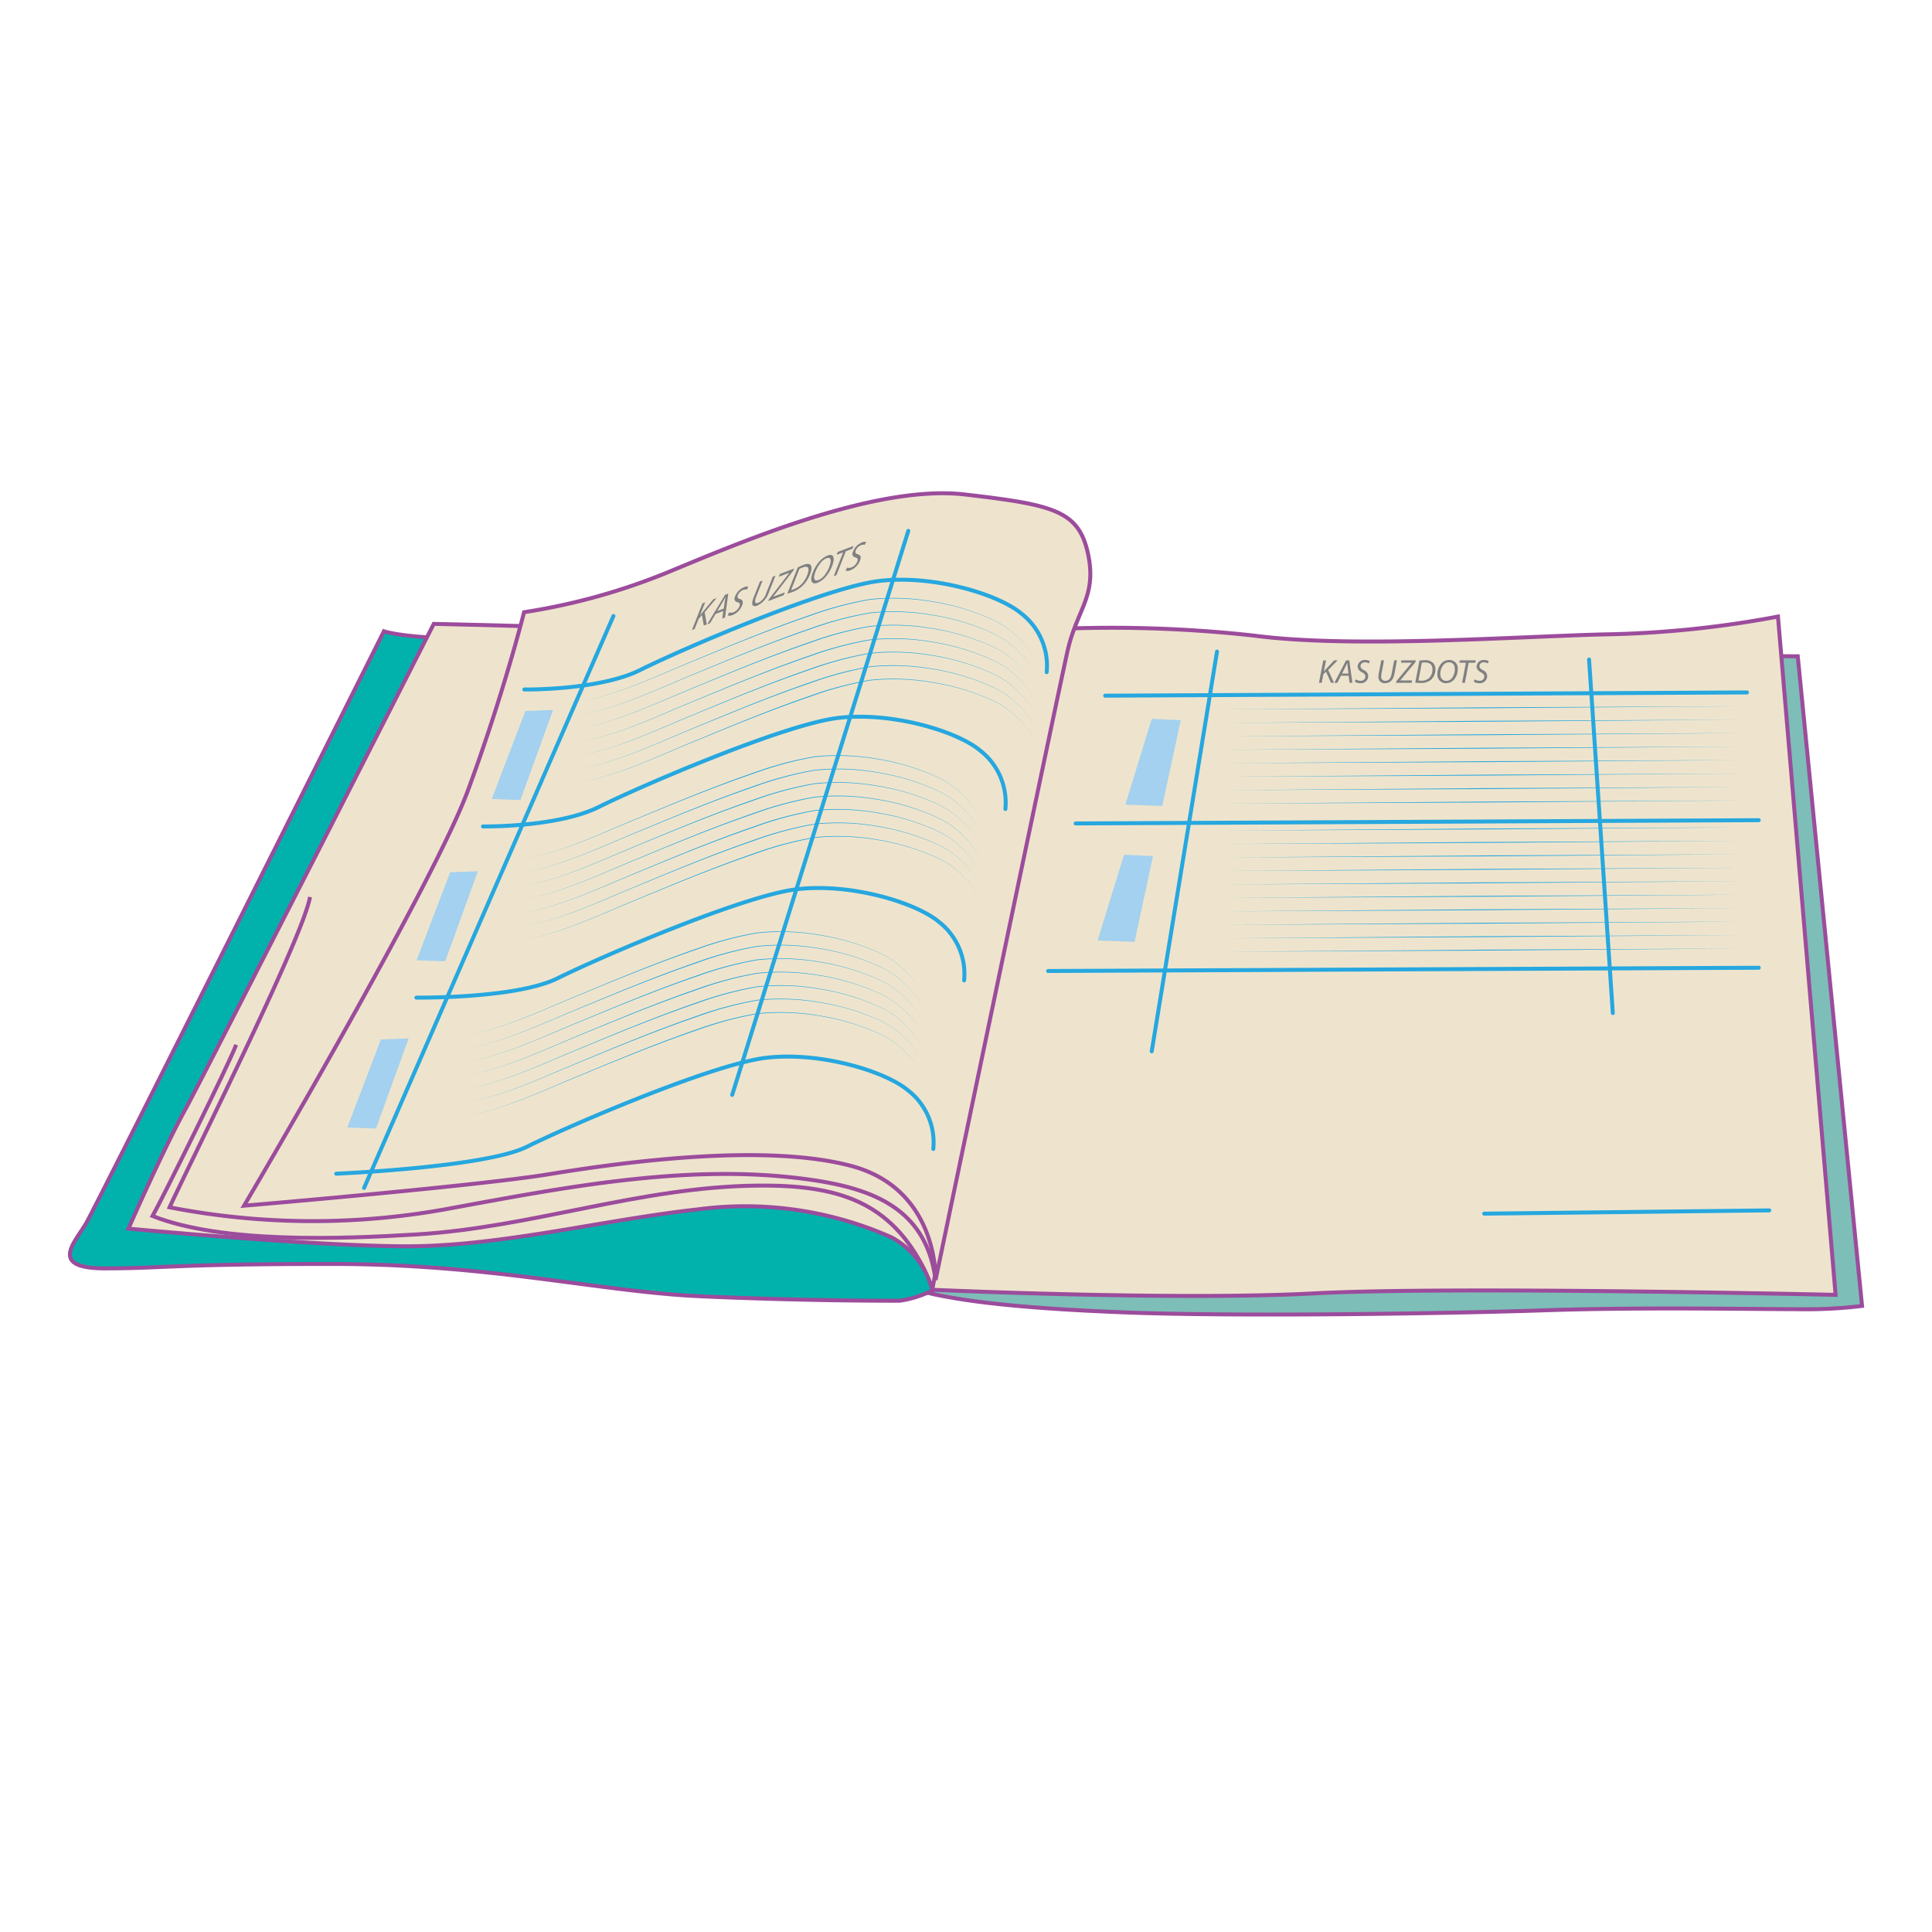 <svg id="word" xmlns="http://www.w3.org/2000/svg" viewBox="0 0 160 160"><defs><style>.cls-1{fill:#7dbeb8;}.cls-1,.cls-2,.cls-3,.cls-6{stroke:#9c4c9c;}.cls-1,.cls-2,.cls-3,.cls-4,.cls-6{stroke-width:0.328px;}.cls-2{fill:#00b2ab;}.cls-3{fill:#eee4cd;}.cls-4,.cls-6{fill:none;}.cls-4{stroke:#26a7df;stroke-linecap:round;}.cls-5{fill:#26a7df;}.cls-7{fill:#808083;}.cls-8{fill:#a3d1ef;}</style></defs><path class="cls-1" d="M76.427,106.5s-1.039.3,1.243.754,6.181,1.077,15.594,1.437,26.811.09,34.7-.179,17.306-.091,20.918-.091a38.641,38.641,0,0,0,5.324-.269l-5.324-53.8-70.169-.449"/><path class="cls-2" d="M31.794,52.279S8.059,99.68,7.156,101.264s-3.225,3.778,1.547,3.778,5.675-.367,18.834-.367,22.187,2.316,30.572,2.682,14.7.365,16.383.365a8.568,8.568,0,0,0,3.843-1.542L90.616,52.888H39.146C33.472,52.888,31.794,52.279,31.794,52.279Z"/><path class="cls-3" d="M86.1,52.157a106.927,106.927,0,0,1,17.8.487c8.384,1.1,22.574,0,29.669-.121a84.905,84.905,0,0,0,13.674-1.463l4.773,56.175s-31.734-.731-43.214-.122-31.611-.3-31.611-.3Z"/><path class="cls-3" d="M35.922,51.669S17.088,88.713,15.282,92s-4.644,9.749-4.644,9.749,15.351,1.463,23.09,1.463,16.254-2.194,23.993-3.048a29.817,29.817,0,0,1,16.125,2.316,6.817,6.817,0,0,1,3.348,4.326L89.326,47.526s-1.936-6.092-16.382-2.68-24.252,7.189-27.735,7.067S35.922,51.669,35.922,51.669Z"/><path class="cls-3" d="M43.4,50.7a52.333,52.333,0,0,0,11.867-3.29c6.192-2.559,17.285-7.312,24.639-6.459s9.416,1.34,10.19,4.874-.9,4.631-1.677,8.043S77.48,106,77.48,106s.283-7.481-6.941-9.43-19.137-.3-25.072.673-25.256,2.608-25.256,2.608S35.793,73.481,38.76,65.44,43.4,50.7,43.4,50.7Z"/><line class="cls-4" x1="91.525" y1="57.613" x2="144.674" y2="57.344"/><polygon class="cls-5" points="101.201 58.752 122.874 58.58 144.546 58.482 122.874 58.654 101.201 58.752"/><polygon class="cls-5" points="101.201 59.867 122.874 59.695 144.546 59.597 122.874 59.769 101.201 59.867"/><polygon class="cls-5" points="101.201 60.981 122.874 60.81 144.546 60.712 122.874 60.884 101.201 60.981"/><polygon class="cls-5" points="101.201 62.097 122.874 61.925 144.546 61.827 122.874 61.999 101.201 62.097"/><polygon class="cls-5" points="101.201 63.211 122.874 63.04 144.546 62.942 122.874 63.114 101.201 63.211"/><polygon class="cls-5" points="101.201 64.327 122.874 64.155 144.546 64.057 122.874 64.229 101.201 64.327"/><polygon class="cls-5" points="101.201 65.441 122.874 65.27 144.546 65.172 122.874 65.344 101.201 65.441"/><polygon class="cls-5" points="101.201 66.556 122.874 66.385 144.546 66.287 122.874 66.458 101.201 66.556"/><polygon class="cls-5" points="101.201 68.786 122.874 68.614 144.546 68.517 122.874 68.688 101.201 68.786"/><polygon class="cls-5" points="101.201 69.901 122.874 69.729 144.546 69.632 122.874 69.804 101.201 69.901"/><polygon class="cls-5" points="101.201 71.016 122.874 70.844 144.546 70.747 122.874 70.918 101.201 71.016"/><polygon class="cls-5" points="101.201 72.131 122.874 71.959 144.546 71.862 122.874 72.033 101.201 72.131"/><polygon class="cls-5" points="101.201 73.246 122.874 73.074 144.546 72.977 122.874 73.148 101.201 73.246"/><polygon class="cls-5" points="101.201 74.361 122.874 74.189 144.546 74.092 122.874 74.263 101.201 74.361"/><polygon class="cls-5" points="101.201 75.476 122.874 75.304 144.546 75.207 122.874 75.378 101.201 75.476"/><polygon class="cls-5" points="101.201 76.591 122.874 76.419 144.546 76.321 122.874 76.493 101.201 76.591"/><polygon class="cls-5" points="101.201 77.706 122.874 77.534 144.546 77.437 122.874 77.608 101.201 77.706"/><polygon class="cls-5" points="101.201 78.821 122.874 78.649 144.546 78.551 122.874 78.723 101.201 78.821"/><line class="cls-4" x1="89.08" y1="68.194" x2="145.651" y2="67.924"/><line class="cls-4" x1="86.798" y1="80.414" x2="145.651" y2="80.144"/><line class="cls-4" x1="122.913" y1="100.509" x2="146.525" y2="100.239"/><path class="cls-6" d="M19.555,86.521c-.464,1.343-6.235,13-6.919,14.185,5.8,2.287,15.619,1.905,21.894,1.522,9.542-.582,18.412-3.921,28.124-4.041,6.731-.084,11.13,1.309,13.97,7.1"/><path class="cls-6" d="M25.673,74.284c-.577,3.391-10.191,22.531-11.629,25.7a61.958,61.958,0,0,0,23.457.048c9.252-1.7,19.072-3.583,28.476-2.48,5.73.674,10.684,2.158,11.5,8.445"/><path class="cls-4" d="M43.423,57.1s6.18.091,9.6-1.616S68.334,48.653,72.8,48.114s9.883,1.094,11.789,2.7a5.465,5.465,0,0,1,2.092,4.85"/><path class="cls-4" d="M40,68.442s6.18.091,9.6-1.617S64.911,60,69.38,59.46s9.883,1.093,11.789,2.694A5.465,5.465,0,0,1,83.261,67"/><path class="cls-4" d="M34.485,82.618s8.272.1,11.7-1.606,15.308-6.827,19.777-7.366,9.883,1.094,11.789,2.695a5.462,5.462,0,0,1,2.092,4.85"/><path class="cls-4" d="M27.848,97.2s12.36-.521,15.783-2.228,15.308-6.826,19.777-7.365S73.291,88.7,75.2,90.3a5.463,5.463,0,0,1,2.091,4.85"/><line class="cls-4" x1="50.803" y1="51.012" x2="30.153" y2="98.376"/><line class="cls-4" x1="75.222" y1="43.965" x2="60.636" y2="90.673"/><line class="cls-4" x1="100.788" y1="53.962" x2="95.38" y2="87.067"/><line class="cls-4" x1="131.599" y1="54.618" x2="133.566" y2="83.899"/><path class="cls-7" d="M109.586,54.688h.229l-.174.905.014,0c.063-.078.127-.144.182-.208l.654-.7h.288l-.785.8.48,1.06h-.251l-.405-.914-.224.208-.136.706h-.226Z"/><path class="cls-7" d="M111.052,55.961l-.3.587h-.243l.964-1.86h.27l.256,1.86h-.234l-.075-.587Zm.624-.183-.072-.538c-.011-.1-.025-.232-.033-.342h0c-.05.11-.1.225-.152.339l-.279.541Z"/><path class="cls-7" d="M112.276,56.262a.7.7,0,0,0,.4.117.366.366,0,0,0,.4-.349c0-.138-.08-.241-.273-.348-.238-.127-.37-.277-.37-.478a.576.576,0,0,1,.629-.547.709.709,0,0,1,.381.1l-.083.185a.622.622,0,0,0-.323-.086.334.334,0,0,0-.367.3c0,.153.094.238.287.346a.547.547,0,0,1,.356.5.6.6,0,0,1-.671.575.774.774,0,0,1-.447-.128Z"/><path class="cls-7" d="M114.618,54.688l-.21,1.1a1.332,1.332,0,0,0-.022.234.322.322,0,0,0,.345.36c.254,0,.442-.171.519-.589l.213-1.106h.229l-.213,1.113c-.107.554-.384.778-.778.778a.5.5,0,0,1-.544-.549,1.347,1.347,0,0,1,.025-.257l.207-1.085Z"/><path class="cls-7" d="M115.643,56.408l1.262-1.516v-.008h-.887l.039-.2h1.193l-.027.149-1.254,1.507,0,.009h.977l-.039.2h-1.294Z"/><path class="cls-7" d="M117.554,54.712a2.765,2.765,0,0,1,.461-.038.875.875,0,0,1,.685.248.727.727,0,0,1,.176.506,1.157,1.157,0,0,1-.375.875,1.252,1.252,0,0,1-.842.257,4.254,4.254,0,0,1-.453-.023Zm-.083,1.646a1.893,1.893,0,0,0,.24.014.878.878,0,0,0,.666-.249.986.986,0,0,0,.253-.685c0-.331-.162-.576-.626-.576a1.442,1.442,0,0,0-.254.019Z"/><path class="cls-7" d="M120.722,55.419a1.312,1.312,0,0,1-.337.9.888.888,0,0,1-.637.26.692.692,0,0,1-.707-.757,1.336,1.336,0,0,1,.356-.914.9.9,0,0,1,.624-.251A.681.681,0,0,1,120.722,55.419Zm-1.157-.38a1.166,1.166,0,0,0-.284.764c0,.3.136.583.5.583a.6.6,0,0,0,.425-.186,1.2,1.2,0,0,0,.276-.769c0-.265-.086-.58-.492-.58A.586.586,0,0,0,119.565,55.039Z"/><path class="cls-7" d="M121.4,54.887h-.544l.039-.2h1.32l-.039.2h-.546l-.315,1.661h-.23Z"/><path class="cls-7" d="M122.131,56.262a.7.7,0,0,0,.395.117.366.366,0,0,0,.4-.349c0-.138-.08-.241-.273-.348-.238-.127-.37-.277-.37-.478a.576.576,0,0,1,.629-.547.709.709,0,0,1,.381.1l-.083.185a.622.622,0,0,0-.323-.086.334.334,0,0,0-.367.3c0,.153.094.238.287.346a.547.547,0,0,1,.356.5.6.6,0,0,1-.671.575.774.774,0,0,1-.447-.128Z"/><polygon class="cls-8" points="95.38 59.534 93.195 66.636 96.254 66.745 97.784 59.644 95.38 59.534"/><polygon class="cls-8" points="93.086 70.788 90.901 77.89 93.96 77.999 95.489 70.897 93.086 70.788"/><path class="cls-7" d="M58.172,49.97l.227-.086-.428,1.075.016-.008c.084-.11.166-.208.238-.3l.844-1.021.285-.109-1,1.188.177,1-.248.094-.145-.868-.279.316-.334.841-.224.085Z"/><path class="cls-7" d="M59.267,50.838l-.458.767-.242.093,1.479-2.441.268-.1-.27,1.98-.232.089L59.9,50.6Zm.669-.438.081-.574c.017-.1.04-.249.064-.369l-.006,0c-.081.141-.159.287-.246.434l-.429.71Z"/><path class="cls-7" d="M60.394,50.713a.458.458,0,0,0,.358-.015.854.854,0,0,0,.5-.542c.04-.155-.011-.241-.171-.288a.282.282,0,0,1-.232-.394,1.345,1.345,0,0,1,.777-.846.487.487,0,0,1,.349-.032l-.133.236a.446.446,0,0,0-.3.027.781.781,0,0,0-.449.477c-.043.17.026.23.187.277.194.049.278.165.214.421a1.394,1.394,0,0,1-.828.9.516.516,0,0,1-.406.025Z"/><path class="cls-7" d="M63.157,48.076l-.516,1.308a1.978,1.978,0,0,0-.089.27c-.067.266.036.349.24.271a1.354,1.354,0,0,0,.68-.852L64,47.758l.228-.086L63.7,48.993a1.853,1.853,0,0,1-.991,1.162c-.3.117-.492.02-.384-.408a2.332,2.332,0,0,1,.1-.3l.51-1.288Z"/><path class="cls-7" d="M63.689,49.61l1.677-2.168,0-.008-.878.334.095-.234,1.181-.449-.07.177-1.665,2.153v.009L65,49.056l-.094.234-1.282.487Z"/><path class="cls-7" d="M66.06,47a3.771,3.771,0,0,1,.468-.217c.309-.117.516-.106.608.02.069.08.1.236.033.5a2.711,2.711,0,0,1-.619,1.118,2.338,2.338,0,0,1-.907.6,4.375,4.375,0,0,1-.442.145Zm-.545,1.867a1.943,1.943,0,0,0,.234-.074,1.754,1.754,0,0,0,.729-.528,2.251,2.251,0,0,0,.444-.861c.093-.369,0-.582-.458-.406a2.1,2.1,0,0,0-.258.116Z"/><path class="cls-7" d="M69,46.6a3.016,3.016,0,0,1-.586,1.131,1.828,1.828,0,0,1-.706.53c-.476.181-.6-.138-.487-.579a3.087,3.087,0,0,1,.611-1.154,1.854,1.854,0,0,1,.688-.515C69.015,45.82,69.111,46.152,69,46.6Zm-1.039.011a2.642,2.642,0,0,0-.5.96c-.086.339-.031.6.331.462a1.278,1.278,0,0,0,.474-.367,2.713,2.713,0,0,0,.489-.963c.075-.3.078-.616-.323-.463A1.244,1.244,0,0,0,67.96,46.606Z"/><path class="cls-7" d="M69.823,45.745l-.538.2.094-.235,1.308-.5-.094.235-.542.207-.78,1.973-.227.087Z"/><path class="cls-7" d="M70.159,47.005a.462.462,0,0,0,.357-.017.851.851,0,0,0,.5-.542c.039-.154-.011-.24-.172-.287a.282.282,0,0,1-.232-.392,1.347,1.347,0,0,1,.777-.849.487.487,0,0,1,.35-.031l-.134.236a.443.443,0,0,0-.3.027.779.779,0,0,0-.45.476c-.043.17.027.231.188.278.193.049.277.165.213.42a1.4,1.4,0,0,1-.827.9.516.516,0,0,1-.407.024Z"/><path class="cls-5" d="M47.771,58.141c3.408-.58,6.519-2.146,9.693-3.44,3.171-1.325,6.348-2.642,9.6-3.764a29.056,29.056,0,0,1,4.982-1.322,18.891,18.891,0,0,1,5.142.182,19.261,19.261,0,0,1,4.928,1.474,7.149,7.149,0,0,1,2.122,1.441,8.232,8.232,0,0,1,.863.956,2.285,2.285,0,0,1,.529,1.154,2.286,2.286,0,0,0-.533-1.151,8.221,8.221,0,0,0-.865-.953,7.191,7.191,0,0,0-2.124-1.431,19.226,19.226,0,0,0-4.926-1.453,18.845,18.845,0,0,0-5.13-.164,29.077,29.077,0,0,0-4.964,1.337c-3.252,1.109-6.434,2.415-9.609,3.728C54.3,56.017,51.182,57.573,47.771,58.141Z"/><path class="cls-5" d="M47.771,59.256c3.408-.58,6.519-2.147,9.693-3.44,3.171-1.324,6.348-2.643,9.6-3.764a29.056,29.056,0,0,1,4.982-1.322,18.891,18.891,0,0,1,5.142.182,19.3,19.3,0,0,1,4.928,1.473,7.19,7.19,0,0,1,2.122,1.442,8.232,8.232,0,0,1,.863.956,2.281,2.281,0,0,1,.529,1.155,2.282,2.282,0,0,0-.533-1.152,8.221,8.221,0,0,0-.865-.953A7.172,7.172,0,0,0,82.107,52.4a19.266,19.266,0,0,0-4.926-1.453,18.845,18.845,0,0,0-5.13-.163,29.074,29.074,0,0,0-4.964,1.336c-3.252,1.109-6.434,2.415-9.609,3.728C54.3,57.132,51.182,58.688,47.771,59.256Z"/><path class="cls-5" d="M47.771,60.371c3.408-.58,6.519-2.146,9.693-3.44,3.171-1.325,6.348-2.642,9.6-3.764a28.965,28.965,0,0,1,4.982-1.322,18.891,18.891,0,0,1,5.142.182A19.3,19.3,0,0,1,82.115,53.5a7.187,7.187,0,0,1,2.122,1.441,8.324,8.324,0,0,1,.863.957,2.281,2.281,0,0,1,.529,1.154A2.286,2.286,0,0,0,85.1,55.9a8.221,8.221,0,0,0-.865-.953,7.172,7.172,0,0,0-2.124-1.431,19.226,19.226,0,0,0-4.926-1.453,18.845,18.845,0,0,0-5.13-.164,29.077,29.077,0,0,0-4.964,1.337c-3.252,1.109-6.434,2.415-9.609,3.728C54.3,58.247,51.182,59.8,47.771,60.371Z"/><path class="cls-5" d="M47.771,61.486c3.408-.581,6.519-2.147,9.693-3.44,3.171-1.324,6.348-2.643,9.6-3.764a29.056,29.056,0,0,1,4.982-1.322,18.891,18.891,0,0,1,5.142.182,19.3,19.3,0,0,1,4.928,1.473,7.171,7.171,0,0,1,2.122,1.442,8.232,8.232,0,0,1,.863.956,2.281,2.281,0,0,1,.529,1.154,2.279,2.279,0,0,0-.533-1.151,8.221,8.221,0,0,0-.865-.953,7.172,7.172,0,0,0-2.124-1.431,19.226,19.226,0,0,0-4.926-1.453,18.805,18.805,0,0,0-5.13-.163,29.074,29.074,0,0,0-4.964,1.336c-3.252,1.109-6.434,2.415-9.609,3.728C54.3,59.362,51.182,60.918,47.771,61.486Z"/><path class="cls-5" d="M47.771,62.6c3.408-.58,6.519-2.147,9.693-3.44,3.171-1.325,6.348-2.642,9.6-3.765a29.053,29.053,0,0,1,4.982-1.321,18.891,18.891,0,0,1,5.142.182,19.3,19.3,0,0,1,4.928,1.473,7.187,7.187,0,0,1,2.122,1.441,8.324,8.324,0,0,1,.863.957,2.281,2.281,0,0,1,.529,1.154,2.286,2.286,0,0,0-.533-1.151,8.221,8.221,0,0,0-.865-.953,7.172,7.172,0,0,0-2.124-1.431,19.226,19.226,0,0,0-4.926-1.453,18.845,18.845,0,0,0-5.13-.164,28.985,28.985,0,0,0-4.964,1.337c-3.252,1.109-6.434,2.415-9.609,3.728C54.3,60.477,51.182,62.033,47.771,62.6Z"/><path class="cls-5" d="M47.771,63.716c3.408-.581,6.519-2.147,9.693-3.44,3.171-1.325,6.348-2.643,9.6-3.764a29.056,29.056,0,0,1,4.982-1.322,18.891,18.891,0,0,1,5.142.182,19.3,19.3,0,0,1,4.928,1.473,7.171,7.171,0,0,1,2.122,1.442,8.151,8.151,0,0,1,.863.956,2.281,2.281,0,0,1,.529,1.154,2.279,2.279,0,0,0-.533-1.151,8.221,8.221,0,0,0-.865-.953,7.172,7.172,0,0,0-2.124-1.431,19.226,19.226,0,0,0-4.926-1.453,18.845,18.845,0,0,0-5.13-.164,29.169,29.169,0,0,0-4.964,1.337C63.835,57.69,60.653,59,57.478,60.31,54.3,61.592,51.182,63.147,47.771,63.716Z"/><path class="cls-5" d="M47.771,64.831c3.408-.581,6.519-2.147,9.693-3.44,3.171-1.325,6.348-2.642,9.6-3.765a29.053,29.053,0,0,1,4.982-1.321,18.891,18.891,0,0,1,5.142.182,19.3,19.3,0,0,1,4.928,1.473A7.187,7.187,0,0,1,84.237,59.4a8.324,8.324,0,0,1,.863.957,2.281,2.281,0,0,1,.529,1.154,2.282,2.282,0,0,0-.533-1.151,8.221,8.221,0,0,0-.865-.953,7.172,7.172,0,0,0-2.124-1.431,19.226,19.226,0,0,0-4.926-1.453,18.845,18.845,0,0,0-5.13-.164A28.985,28.985,0,0,0,67.087,57.7c-3.252,1.109-6.434,2.415-9.609,3.728C54.3,62.707,51.182,64.263,47.771,64.831Z"/><path class="cls-5" d="M43.182,71.17c3.409-.58,6.519-2.147,9.693-3.44,3.171-1.324,6.348-2.643,9.6-3.764a29.08,29.08,0,0,1,4.982-1.322,18.891,18.891,0,0,1,5.142.182A19.287,19.287,0,0,1,77.526,64.3a7.19,7.19,0,0,1,2.122,1.442,8.16,8.16,0,0,1,.863.957,2.277,2.277,0,0,1,.529,1.154,2.282,2.282,0,0,0-.533-1.152,8.13,8.13,0,0,0-.865-.952,7.143,7.143,0,0,0-2.124-1.432,19.266,19.266,0,0,0-4.926-1.453,18.845,18.845,0,0,0-5.13-.163A29.1,29.1,0,0,0,62.5,64.036c-3.252,1.109-6.434,2.415-9.609,3.728C49.712,69.046,46.593,70.6,43.182,71.17Z"/><path class="cls-5" d="M43.182,72.285c3.409-.58,6.519-2.146,9.693-3.44,3.171-1.324,6.348-2.642,9.6-3.764a28.989,28.989,0,0,1,4.982-1.322,18.891,18.891,0,0,1,5.142.182,19.249,19.249,0,0,1,4.928,1.474,7.149,7.149,0,0,1,2.122,1.441,8.232,8.232,0,0,1,.863.956,2.281,2.281,0,0,1,.529,1.154,2.286,2.286,0,0,0-.533-1.151,8.221,8.221,0,0,0-.865-.953,7.159,7.159,0,0,0-2.124-1.431,19.266,19.266,0,0,0-4.926-1.453,18.885,18.885,0,0,0-5.13-.164A29.1,29.1,0,0,0,62.5,65.151c-3.252,1.109-6.434,2.415-9.609,3.728C49.712,70.161,46.593,71.717,43.182,72.285Z"/><path class="cls-5" d="M43.182,73.4c3.409-.58,6.519-2.147,9.693-3.44,3.171-1.324,6.348-2.643,9.6-3.764a29.08,29.08,0,0,1,4.982-1.322,18.891,18.891,0,0,1,5.142.182,19.287,19.287,0,0,1,4.928,1.473,7.19,7.19,0,0,1,2.122,1.442,8.232,8.232,0,0,1,.863.956,2.284,2.284,0,0,1,.529,1.155,2.282,2.282,0,0,0-.533-1.152,8.13,8.13,0,0,0-.865-.952,7.143,7.143,0,0,0-2.124-1.432,19.226,19.226,0,0,0-4.926-1.453,18.805,18.805,0,0,0-5.13-.163A29.1,29.1,0,0,0,62.5,66.266c-3.252,1.109-6.434,2.415-9.609,3.728C49.712,71.276,46.593,72.832,43.182,73.4Z"/><path class="cls-5" d="M43.182,74.515c3.409-.58,6.519-2.147,9.693-3.44,3.171-1.325,6.348-2.642,9.6-3.764a28.989,28.989,0,0,1,4.982-1.322,18.891,18.891,0,0,1,5.142.182,19.287,19.287,0,0,1,4.928,1.473,7.187,7.187,0,0,1,2.122,1.441,8.324,8.324,0,0,1,.863.957A2.281,2.281,0,0,1,81.04,71.2a2.286,2.286,0,0,0-.533-1.151,8.221,8.221,0,0,0-.865-.953,7.159,7.159,0,0,0-2.124-1.431,19.266,19.266,0,0,0-4.926-1.453,18.885,18.885,0,0,0-5.13-.164A29.009,29.009,0,0,0,62.5,67.381c-3.252,1.109-6.434,2.415-9.609,3.728C49.712,72.391,46.593,73.947,43.182,74.515Z"/><path class="cls-5" d="M43.182,75.63c3.409-.581,6.519-2.147,9.693-3.44,3.171-1.325,6.348-2.643,9.6-3.764A29.08,29.08,0,0,1,67.456,67.1a18.891,18.891,0,0,1,5.142.182,19.287,19.287,0,0,1,4.928,1.473A7.171,7.171,0,0,1,79.648,70.2a8.232,8.232,0,0,1,.863.956,2.281,2.281,0,0,1,.529,1.155,2.278,2.278,0,0,0-.533-1.152,8.13,8.13,0,0,0-.865-.952,7.143,7.143,0,0,0-2.124-1.432,19.226,19.226,0,0,0-4.926-1.453,18.845,18.845,0,0,0-5.13-.164A29.194,29.194,0,0,0,62.5,68.5c-3.252,1.108-6.434,2.415-9.609,3.728C49.712,73.506,46.593,75.062,43.182,75.63Z"/><path class="cls-5" d="M43.182,76.745c3.409-.58,6.519-2.147,9.693-3.44,3.171-1.325,6.348-2.642,9.6-3.764a28.989,28.989,0,0,1,4.982-1.322A18.891,18.891,0,0,1,72.6,68.4a19.287,19.287,0,0,1,4.928,1.473,7.187,7.187,0,0,1,2.122,1.441,8.324,8.324,0,0,1,.863.957,2.281,2.281,0,0,1,.529,1.154,2.282,2.282,0,0,0-.533-1.151,8.221,8.221,0,0,0-.865-.953,7.159,7.159,0,0,0-2.124-1.431,19.266,19.266,0,0,0-4.926-1.453,18.885,18.885,0,0,0-5.13-.164A29.009,29.009,0,0,0,62.5,69.611c-3.252,1.109-6.434,2.415-9.609,3.728C49.712,74.621,46.593,76.177,43.182,76.745Z"/><path class="cls-5" d="M43.182,77.86c3.409-.581,6.519-2.147,9.693-3.44,3.171-1.325,6.348-2.643,9.6-3.765a29.077,29.077,0,0,1,4.982-1.321,18.891,18.891,0,0,1,5.142.182,19.287,19.287,0,0,1,4.928,1.473,7.171,7.171,0,0,1,2.122,1.442,8.232,8.232,0,0,1,.863.956,2.277,2.277,0,0,1,.529,1.154,2.279,2.279,0,0,0-.533-1.151,8.221,8.221,0,0,0-.865-.953,7.159,7.159,0,0,0-2.124-1.431,19.226,19.226,0,0,0-4.926-1.453,18.845,18.845,0,0,0-5.13-.164A29.1,29.1,0,0,0,62.5,70.726c-3.252,1.108-6.434,2.415-9.609,3.728C49.712,75.736,46.593,77.292,43.182,77.86Z"/><path class="cls-5" d="M38.429,85.756c3.409-.58,6.519-2.147,9.693-3.44,3.171-1.324,6.348-2.642,9.6-3.764A29.08,29.08,0,0,1,62.7,77.23a18.9,18.9,0,0,1,5.143.182,19.279,19.279,0,0,1,4.927,1.473A7.2,7.2,0,0,1,74.9,80.327a8.152,8.152,0,0,1,.862.957,2.274,2.274,0,0,1,.529,1.154,2.273,2.273,0,0,0-.533-1.152,8.221,8.221,0,0,0-.865-.953A7.167,7.167,0,0,0,72.766,78.9a19.266,19.266,0,0,0-4.926-1.453,18.846,18.846,0,0,0-5.13-.163,29.084,29.084,0,0,0-4.965,1.336c-3.252,1.109-6.433,2.415-9.609,3.728C44.959,83.632,41.84,85.188,38.429,85.756Z"/><path class="cls-5" d="M38.429,86.871c3.409-.58,6.519-2.146,9.693-3.44,3.171-1.325,6.348-2.642,9.6-3.764A28.989,28.989,0,0,1,62.7,78.345a18.9,18.9,0,0,1,5.143.182A19.279,19.279,0,0,1,72.773,80,7.176,7.176,0,0,1,74.9,81.442a8.223,8.223,0,0,1,.862.956,2.281,2.281,0,0,1,.529,1.154,2.278,2.278,0,0,0-.533-1.151,8.221,8.221,0,0,0-.865-.953,7.167,7.167,0,0,0-2.123-1.431,19.226,19.226,0,0,0-4.926-1.453,18.847,18.847,0,0,0-5.13-.164,29.087,29.087,0,0,0-4.965,1.337c-3.252,1.109-6.433,2.415-9.609,3.728C44.959,84.747,41.84,86.3,38.429,86.871Z"/><path class="cls-5" d="M38.429,87.986c3.409-.58,6.519-2.147,9.693-3.44,3.171-1.324,6.348-2.643,9.6-3.764A29.08,29.08,0,0,1,62.7,79.46a18.9,18.9,0,0,1,5.143.182,19.279,19.279,0,0,1,4.927,1.473A7.176,7.176,0,0,1,74.9,82.557a8.223,8.223,0,0,1,.862.956,2.281,2.281,0,0,1,.529,1.154,2.27,2.27,0,0,0-.533-1.151,8.221,8.221,0,0,0-.865-.953,7.167,7.167,0,0,0-2.123-1.431,19.226,19.226,0,0,0-4.926-1.453,18.807,18.807,0,0,0-5.13-.163,29.084,29.084,0,0,0-4.965,1.336c-3.252,1.109-6.433,2.415-9.609,3.728C44.959,85.862,41.84,87.418,38.429,87.986Z"/><path class="cls-5" d="M38.429,89.1c3.409-.58,6.519-2.146,9.693-3.44,3.171-1.325,6.348-2.642,9.6-3.765A29.077,29.077,0,0,1,62.7,80.575a18.9,18.9,0,0,1,5.143.182,19.279,19.279,0,0,1,4.927,1.473A7.192,7.192,0,0,1,74.9,83.671a8.315,8.315,0,0,1,.862.957,2.281,2.281,0,0,1,.529,1.154,2.278,2.278,0,0,0-.533-1.151,8.221,8.221,0,0,0-.865-.953,7.167,7.167,0,0,0-2.123-1.431,19.226,19.226,0,0,0-4.926-1.453,18.847,18.847,0,0,0-5.13-.164,29.087,29.087,0,0,0-4.965,1.337c-3.252,1.109-6.433,2.415-9.609,3.728C44.959,86.977,41.84,88.533,38.429,89.1Z"/><path class="cls-5" d="M38.429,90.216c3.409-.581,6.519-2.147,9.693-3.44,3.171-1.325,6.348-2.643,9.6-3.764A29.08,29.08,0,0,1,62.7,81.69a18.9,18.9,0,0,1,5.143.182,19.279,19.279,0,0,1,4.927,1.473A7.176,7.176,0,0,1,74.9,84.787a8.143,8.143,0,0,1,.862.956,2.281,2.281,0,0,1,.529,1.154,2.27,2.27,0,0,0-.533-1.151,8.221,8.221,0,0,0-.865-.953,7.167,7.167,0,0,0-2.123-1.431,19.226,19.226,0,0,0-4.926-1.453,18.847,18.847,0,0,0-5.13-.164,29.18,29.18,0,0,0-4.965,1.337c-3.252,1.109-6.433,2.415-9.609,3.728C44.959,88.092,41.84,89.647,38.429,90.216Z"/><path class="cls-5" d="M38.429,91.331c3.409-.581,6.519-2.147,9.693-3.44,3.171-1.325,6.348-2.642,9.6-3.765A29.077,29.077,0,0,1,62.7,82.805a18.9,18.9,0,0,1,5.143.182,19.279,19.279,0,0,1,4.927,1.473A7.192,7.192,0,0,1,74.9,85.9a8.315,8.315,0,0,1,.862.957,2.281,2.281,0,0,1,.529,1.154,2.274,2.274,0,0,0-.533-1.151,8.221,8.221,0,0,0-.865-.953,7.167,7.167,0,0,0-2.123-1.431,19.226,19.226,0,0,0-4.926-1.453,18.847,18.847,0,0,0-5.13-.164A29,29,0,0,0,57.745,84.2c-3.252,1.109-6.433,2.415-9.609,3.728C44.959,89.207,41.84,90.763,38.429,91.331Z"/><path class="cls-5" d="M38.429,92.446c3.409-.581,6.519-2.147,9.693-3.44,3.171-1.325,6.348-2.643,9.6-3.765A29.169,29.169,0,0,1,62.7,83.92a18.9,18.9,0,0,1,5.143.182,19.279,19.279,0,0,1,4.927,1.473A7.176,7.176,0,0,1,74.9,87.017a8.143,8.143,0,0,1,.862.956,2.281,2.281,0,0,1,.529,1.154,2.27,2.27,0,0,0-.533-1.151,8.221,8.221,0,0,0-.865-.953,7.167,7.167,0,0,0-2.123-1.431,19.226,19.226,0,0,0-4.926-1.453,18.847,18.847,0,0,0-5.13-.164,29.087,29.087,0,0,0-4.965,1.337c-3.252,1.108-6.433,2.415-9.609,3.728C44.959,90.322,41.84,91.877,38.429,92.446Z"/><polygon class="cls-8" points="43.51 58.879 40.724 66.172 43.1 66.254 45.804 58.797 43.51 58.879"/><polygon class="cls-8" points="37.282 72.236 34.496 79.529 36.872 79.61 39.577 72.154 37.282 72.236"/><polygon class="cls-8" points="31.546 86.084 28.76 93.377 31.136 93.459 33.841 86.002 31.546 86.084"/></svg>